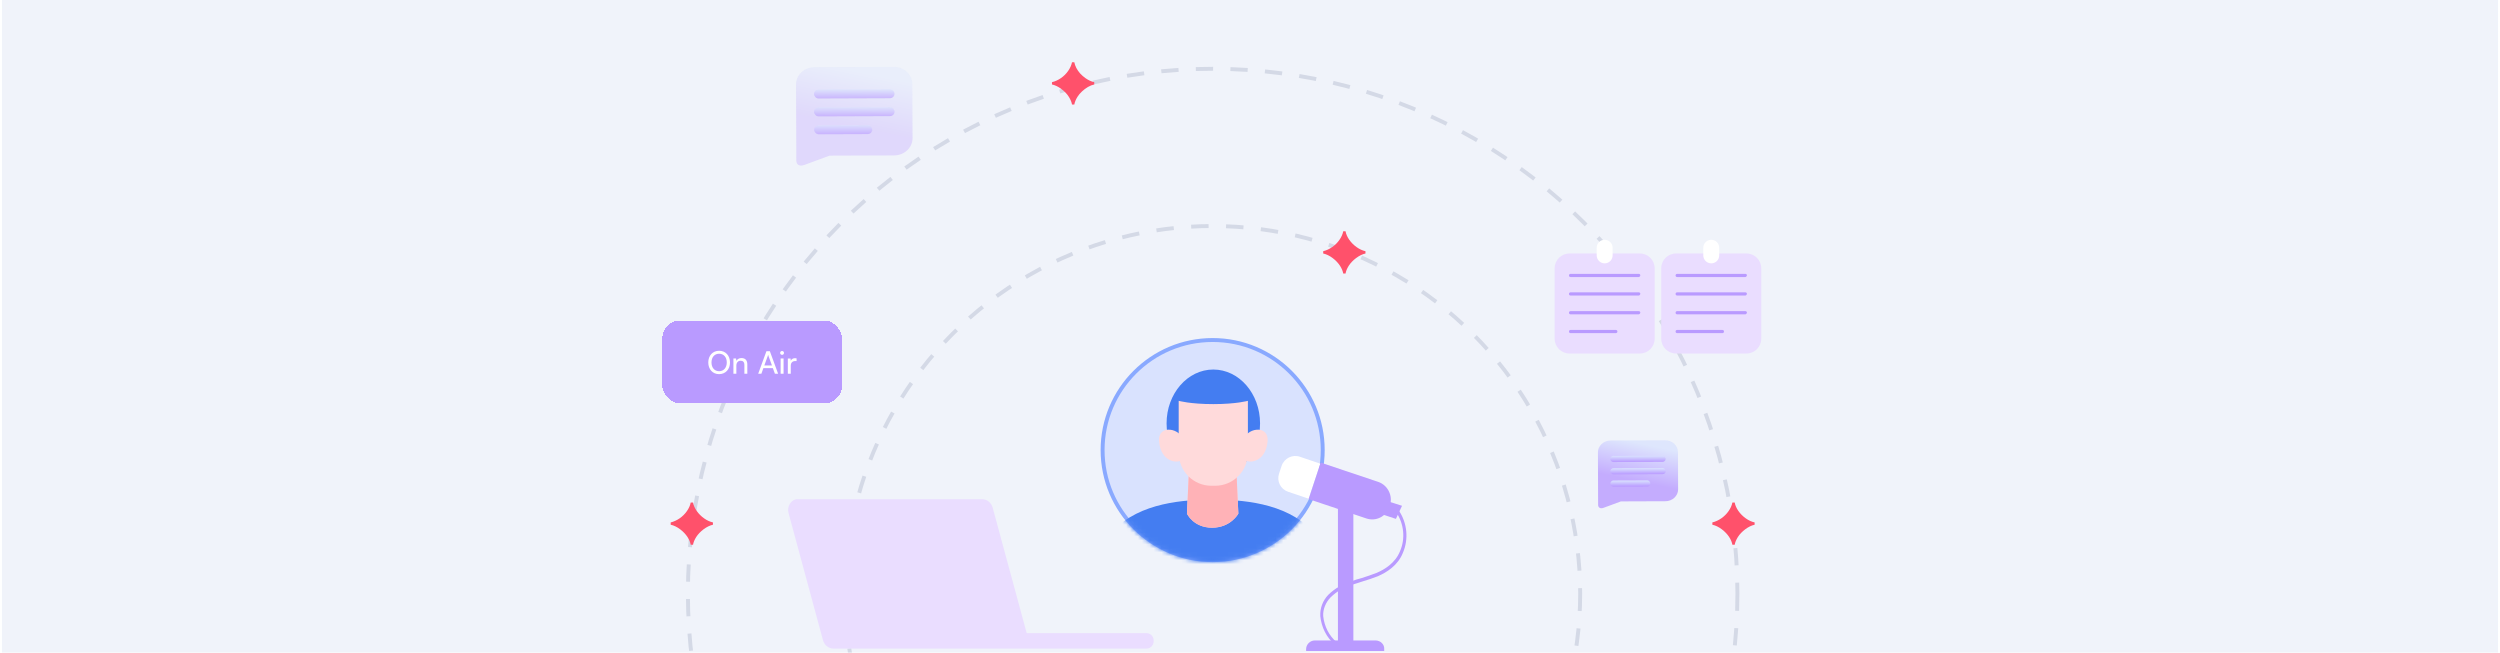 <svg width="636" height="166" viewBox="0 0 636 166" fill="none" xmlns="http://www.w3.org/2000/svg">
<g clip-path="url(#clip0_8723_35678)">
<rect width="635" height="166" transform="translate(0.5)" fill="#F0F3FA"/>
<circle cx="308.5" cy="151" r="133.5" stroke="#D4D9E6" stroke-dasharray="4.4 4.4"/>
<circle cx="308.5" cy="151" r="93.5" stroke="#D4D9E6" stroke-dasharray="4.44 4.44"/>
<circle cx="308.5" cy="114.5" r="28" fill="#D9E2FE" stroke="#89A9FF"/>
<mask id="mask0_8723_35678" style="mask-type:alpha" maskUnits="userSpaceOnUse" x="280" y="86" width="57" height="57">
<circle cx="308.5" cy="114.5" r="28" fill="#D9D9D9" stroke="white"/>
</mask>
<g mask="url(#mask0_8723_35678)">
<path d="M333.842 135.058C327.063 127.751 315.449 127.103 308.503 127.103C301.557 127.103 289.943 127.751 283.164 135.058C276.384 142.364 276.706 153.073 276.706 153.073C276.706 153.073 292.846 157.132 308.501 157.132C324.155 157.132 340.296 153.073 340.296 153.073C340.296 153.073 340.617 142.361 333.84 135.058H333.842Z" fill="#447DF1"/>
<path d="M308.668 121.421C315.235 121.421 320.558 115.285 320.558 107.715C320.558 100.145 315.235 94.008 308.668 94.008C302.101 94.008 296.777 100.145 296.777 107.715C296.777 115.285 302.101 121.421 308.668 121.421Z" fill="#447DF1"/>
<path d="M316.176 112.425C316.758 108.777 322.783 107.878 322.485 112.175C322.382 113.652 321.909 115.157 320.879 116.214C319.848 117.27 318.182 117.771 316.838 117.165" fill="#FFDADB"/>
<path d="M301.163 112.425C300.581 108.777 294.556 107.878 294.854 112.175C294.957 113.652 295.43 115.157 296.46 116.214C297.491 117.27 299.157 117.771 300.501 117.165" fill="#FFDADB"/>
<path d="M301.965 130.666C301.965 130.666 303.596 134.244 308.351 134.244C313.106 134.244 315.035 130.673 315.035 130.673L314.401 116.651H302.6L301.965 130.666Z" fill="#FFDADB"/>
<path d="M301.965 130.666C301.965 130.666 303.596 134.244 308.351 134.244C313.106 134.244 315.035 130.673 315.035 130.673L314.401 116.651H302.6L301.965 130.666Z" fill="#FFB2B7"/>
<path d="M308.185 123.577H309.153C313.744 123.572 317.461 119.831 317.464 115.214V101.968C317.464 101.968 314.573 102.805 308.663 102.805C302.752 102.805 299.859 101.968 299.859 101.968V115.214C299.859 119.834 303.586 123.58 308.18 123.577C308.18 123.577 308.182 123.577 308.185 123.577Z" fill="#FFDADB"/>
</g>
<g filter="url(#filter0_f_8723_35678)">
<path d="M417.18 64.485H399.268C397.187 64.485 395.5 66.172 395.5 68.253V86.165C395.5 88.246 397.187 89.933 399.268 89.933H417.18C419.261 89.933 420.948 88.246 420.948 86.165V68.253C420.948 66.172 419.261 64.485 417.18 64.485Z" fill="#EADDFF"/>
<path d="M416.897 70.482H399.554C399.311 70.482 399.148 70.32 399.148 70.077C399.148 69.834 399.311 69.672 399.554 69.672H416.897C417.14 69.672 417.303 69.834 417.303 70.077C417.222 70.32 417.059 70.482 416.897 70.482Z" fill="#B99AFF"/>
<path d="M416.897 75.183H399.554C399.311 75.183 399.148 75.021 399.148 74.778C399.148 74.535 399.311 74.373 399.554 74.373H416.897C417.14 74.373 417.303 74.535 417.303 74.778C417.222 75.021 417.059 75.183 416.897 75.183Z" fill="#B99AFF"/>
<path d="M416.897 79.965H399.554C399.311 79.965 399.148 79.803 399.148 79.559C399.148 79.316 399.311 79.154 399.554 79.154H416.897C417.14 79.154 417.303 79.316 417.303 79.559C417.222 79.803 417.059 79.965 416.897 79.965Z" fill="#B99AFF"/>
<path d="M411.062 84.746H399.554C399.311 84.746 399.148 84.584 399.148 84.341C399.148 84.098 399.311 83.936 399.554 83.936H411.062C411.305 83.936 411.467 84.098 411.467 84.341C411.467 84.584 411.305 84.746 411.062 84.746Z" fill="#B99AFF"/>
<path d="M410.251 64.971V63.026C410.251 61.907 409.344 61 408.225 61C407.106 61 406.199 61.907 406.199 63.026V64.971C406.199 66.09 407.106 66.997 408.225 66.997C409.344 66.997 410.251 66.09 410.251 64.971Z" fill="white"/>
<path d="M444.297 64.485H426.386C424.304 64.485 422.617 66.172 422.617 68.253V86.165C422.617 88.246 424.304 89.933 426.386 89.933H444.297C446.378 89.933 448.065 88.246 448.065 86.165V68.253C448.065 66.172 446.378 64.485 444.297 64.485Z" fill="#EADDFF"/>
<path d="M444.015 70.482H426.671C426.428 70.482 426.266 70.32 426.266 70.077C426.266 69.834 426.428 69.672 426.671 69.672H444.015C444.258 69.672 444.42 69.834 444.42 70.077C444.339 70.32 444.177 70.482 444.015 70.482Z" fill="#B99AFF"/>
<path d="M444.015 75.183H426.671C426.428 75.183 426.266 75.021 426.266 74.778C426.266 74.535 426.428 74.373 426.671 74.373H444.015C444.258 74.373 444.42 74.535 444.42 74.778C444.339 75.021 444.177 75.183 444.015 75.183Z" fill="#B99AFF"/>
<path d="M444.015 79.965H426.671C426.428 79.965 426.266 79.803 426.266 79.559C426.266 79.316 426.428 79.154 426.671 79.154H444.015C444.258 79.154 444.42 79.316 444.42 79.559C444.339 79.803 444.177 79.965 444.015 79.965Z" fill="#B99AFF"/>
<path d="M438.179 84.746H426.671C426.428 84.746 426.266 84.584 426.266 84.341C426.266 84.098 426.428 83.936 426.671 83.936H438.179C438.422 83.936 438.584 84.098 438.584 84.341C438.584 84.584 438.422 84.746 438.179 84.746Z" fill="#B99AFF"/>
<path d="M437.369 64.971V63.026C437.369 61.907 436.462 61 435.343 61C434.224 61 433.316 61.907 433.316 63.026V64.971C433.316 66.09 434.224 66.997 435.343 66.997C436.462 66.997 437.369 66.09 437.369 64.971Z" fill="white"/>
</g>
<g filter="url(#filter1_d_8723_35678)">
<rect x="168.5" y="77" width="45.716" height="21.086" rx="4.543" fill="#B99AFF" shape-rendering="crispEdges"/>
<path d="M185.711 87.665C185.711 89.414 184.566 90.638 182.936 90.638C181.314 90.638 180.185 89.414 180.185 87.665C180.185 85.924 181.322 84.691 182.944 84.691C184.574 84.691 185.711 85.916 185.711 87.665ZM184.892 87.665C184.892 86.329 184.113 85.447 182.944 85.447C181.775 85.447 181.004 86.329 181.004 87.665C181.004 89.001 181.775 89.891 182.944 89.891C184.113 89.891 184.892 88.993 184.892 87.665ZM187.328 90.543H186.58V86.655H187.256L187.336 87.251C187.582 86.806 188.075 86.544 188.624 86.544C189.649 86.544 190.118 87.172 190.118 88.166V90.543H189.371V88.333C189.371 87.546 189.005 87.228 188.433 87.228C187.733 87.228 187.328 87.728 187.328 88.484V90.543ZM193.693 90.543H192.882L194.981 84.795H195.848L197.955 90.543H197.136L196.619 89.112H194.202L193.693 90.543ZM195.315 86.035L194.441 88.436H196.389L195.506 86.035C195.466 85.924 195.426 85.788 195.411 85.701C195.395 85.781 195.355 85.916 195.315 86.035ZM198.957 85.733C198.687 85.733 198.465 85.51 198.465 85.24C198.465 84.962 198.687 84.747 198.957 84.747C199.228 84.747 199.45 84.962 199.45 85.24C199.45 85.51 199.228 85.733 198.957 85.733ZM198.592 90.543V86.655H199.339V90.543H198.592ZM202.65 86.623V87.307H202.316C201.609 87.307 201.171 87.736 201.171 88.484V90.543H200.424V86.663H201.124L201.171 87.251C201.33 86.846 201.72 86.576 202.253 86.576C202.388 86.576 202.499 86.591 202.65 86.623Z" fill="white"/>
</g>
<path d="M203.234 127H249.868C251.073 127 252.157 127.858 252.519 129.084L261.195 161.077H291.44C292.525 160.955 293.489 161.813 293.489 162.916C293.609 164.019 292.766 165 291.681 165H212.031C210.826 165 209.741 164.142 209.38 162.916L200.583 130.432C200.222 128.961 201.065 127.368 202.511 127H203.234Z" fill="#EADDFF"/>
<g filter="url(#filter2_f_8723_35678)">
<path d="M227.378 17.017L207.207 17.091C204.607 17.101 202.507 19.069 202.516 21.487L202.587 40.891C202.591 41.9 203.446 42.423 204.614 41.963L211.016 39.596L227.461 39.535C230.06 39.526 232.16 37.558 232.152 35.14L232.101 21.378C232.092 18.96 229.978 17.008 227.378 17.017Z" fill="url(#paint0_linear_8723_35678)" fill-opacity="0.3"/>
<rect x="207.105" y="31.884" width="14.793" height="2.276" rx="1.138" transform="rotate(-0.21 207.105 31.884)" fill="url(#paint1_linear_8723_35678)" fill-opacity="0.6"/>
<rect x="207.09" y="27.332" width="20.482" height="2.276" rx="1.138" transform="rotate(-0.21 207.09 27.332)" fill="url(#paint2_linear_8723_35678)" fill-opacity="0.6"/>
<rect x="207.074" y="22.781" width="20.482" height="2.276" rx="1.138" transform="rotate(-0.21 207.074 22.781)" fill="url(#paint3_linear_8723_35678)" fill-opacity="0.6"/>
</g>
<g filter="url(#filter3_f_8723_35678)">
<path d="M423.626 112.012L409.74 112.063C407.951 112.069 406.505 113.424 406.511 115.089L406.56 128.446C406.563 129.141 407.151 129.501 407.955 129.184L412.362 127.555L423.683 127.513C425.472 127.507 426.918 126.152 426.912 124.487L426.877 115.014C426.871 113.349 425.415 112.005 423.626 112.012Z" fill="url(#paint4_linear_8723_35678)" fill-opacity="0.8"/>
<rect x="409.672" y="122.246" width="10.183" height="1.567" rx="0.783" transform="rotate(-0.21 409.672 122.246)" fill="url(#paint5_linear_8723_35678)"/>
<rect x="409.66" y="119.113" width="14.1" height="1.567" rx="0.783" transform="rotate(-0.21 409.66 119.113)" fill="url(#paint6_linear_8723_35678)"/>
<rect x="409.648" y="115.98" width="14.1" height="1.567" rx="0.783" transform="rotate(-0.21 409.648 115.98)" fill="url(#paint7_linear_8723_35678)"/>
</g>
<path d="M335.887 117.96L330.687 116.195C328.829 115.545 326.694 116.567 326.044 118.517L325.394 120.467C324.744 122.417 325.765 124.46 327.715 125.11L332.915 126.874L335.887 117.96Z" fill="white"/>
<path d="M350.652 122.603L335.98 117.681L332.916 126.967L347.588 131.889C350.002 132.724 352.695 131.424 353.438 128.917L353.623 128.453C354.366 126.131 353.066 123.438 350.652 122.603Z" fill="#B99AFF"/>
<path d="M352.992 127.505L356.676 128.671L355.125 132.003L351.053 130.67L352.992 127.505Z" fill="#B99AFF"/>
<path d="M349.914 162.928H334.499C333.292 162.928 332.271 163.949 332.271 165.156V165.621H352.143V165.156C352.235 163.949 351.214 162.928 349.914 162.928Z" fill="#B99AFF"/>
<path d="M342.377 124.693C341.242 124.693 340.369 125.409 340.369 126.34V163.49H344.299V126.34C344.386 125.409 343.513 124.693 342.377 124.693Z" fill="#B99AFF"/>
<path d="M339.77 164.052C339.863 164.052 339.955 163.956 340.048 163.956C340.233 163.763 340.233 163.57 340.048 163.377C338.103 161.738 336.899 159.327 336.621 156.723C336.528 154.987 337.269 153.251 338.473 151.998C340.048 150.455 341.993 149.298 344.123 148.719C344.957 148.43 345.791 148.237 346.532 147.947C347.921 147.562 349.218 147.08 350.515 146.597C352.737 145.633 355.609 143.897 356.906 140.618C358.388 137.146 358.017 133.096 355.887 129.914C355.794 129.721 355.516 129.721 355.331 129.817C355.146 129.914 355.146 130.203 355.238 130.396C357.183 133.289 357.554 137.05 356.165 140.232C354.96 143.222 352.274 144.861 350.237 145.729C348.94 146.212 347.643 146.694 346.346 147.08C345.513 147.272 344.679 147.562 343.846 147.851C341.623 148.526 339.585 149.683 337.918 151.323C336.528 152.769 335.787 154.698 335.88 156.723C336.158 159.52 337.455 162.22 339.585 163.956C339.647 163.956 339.708 163.988 339.77 164.052Z" fill="#B99AFF"/>
<path d="M341.719 69.588C341.509 68.384 340.655 66.872 339.031 65.654C338.233 65.052 337.421 64.66 336.623 64.492V63.904C338.205 63.526 339.759 62.462 340.753 61.02C341.257 60.292 341.579 59.578 341.719 58.836H342.307C342.545 60.25 343.637 61.818 345.121 62.868C345.849 63.386 346.605 63.736 347.375 63.904V64.492C345.821 64.814 344.015 66.2 343.119 67.614C342.671 68.328 342.405 68.986 342.307 69.588H341.719Z" fill="#FF516B"/>
<path d="M272.719 26.588C272.617 25.981 272.346 25.328 271.907 24.628C271.469 23.919 270.843 23.261 270.031 22.654C269.229 22.047 268.426 21.66 267.623 21.492V20.904C268.417 20.717 269.177 20.372 269.905 19.868C270.643 19.355 271.259 18.739 271.753 18.02C272.257 17.283 272.579 16.555 272.719 15.836H273.307C273.391 16.303 273.559 16.783 273.811 17.278C274.063 17.763 274.385 18.23 274.777 18.678C275.179 19.117 275.627 19.513 276.121 19.868C276.859 20.391 277.61 20.736 278.375 20.904V21.492C277.862 21.595 277.33 21.805 276.779 22.122C276.238 22.439 275.734 22.817 275.267 23.256C274.801 23.685 274.418 24.138 274.119 24.614C273.681 25.314 273.41 25.972 273.307 26.588H272.719Z" fill="#FF516B"/>
<path d="M175.719 138.588C175.509 137.384 174.655 135.872 173.031 134.654C172.233 134.052 171.421 133.66 170.623 133.492V132.904C172.205 132.526 173.759 131.462 174.753 130.02C175.257 129.292 175.579 128.578 175.719 127.836H176.307C176.545 129.25 177.637 130.818 179.121 131.868C179.849 132.386 180.605 132.736 181.375 132.904V133.492C179.821 133.814 178.015 135.2 177.119 136.614C176.671 137.328 176.405 137.986 176.307 138.588H175.719Z" fill="#FF516B"/>
<path d="M440.719 138.588C440.509 137.384 439.655 135.872 438.031 134.654C437.233 134.052 436.421 133.66 435.623 133.492V132.904C437.205 132.526 438.759 131.462 439.753 130.02C440.257 129.292 440.579 128.578 440.719 127.836H441.307C441.545 129.25 442.637 130.818 444.121 131.868C444.849 132.386 445.605 132.736 446.375 132.904V133.492C444.821 133.814 443.015 135.2 442.119 136.614C441.671 137.328 441.405 137.986 441.307 138.588H440.719Z" fill="#FF516B"/>
</g>
<defs>
<filter id="filter0_f_8723_35678" x="392.804" y="58.304" width="57.958" height="34.324" filterUnits="userSpaceOnUse" color-interpolation-filters="sRGB">
<feFlood flood-opacity="0" result="BackgroundImageFix"/>
<feBlend mode="normal" in="SourceGraphic" in2="BackgroundImageFix" result="shape"/>
<feGaussianBlur stdDeviation="1.348" result="effect1_foregroundBlur_8723_35678"/>
</filter>
<filter id="filter1_d_8723_35678" x="154.87" y="67.914" width="72.974" height="48.346" filterUnits="userSpaceOnUse" color-interpolation-filters="sRGB">
<feFlood flood-opacity="0" result="BackgroundImageFix"/>
<feColorMatrix in="SourceAlpha" type="matrix" values="0 0 0 0 0 0 0 0 0 0 0 0 0 0 0 0 0 0 127 0" result="hardAlpha"/>
<feOffset dy="4.543"/>
<feGaussianBlur stdDeviation="6.815"/>
<feComposite in2="hardAlpha" operator="out"/>
<feColorMatrix type="matrix" values="0 0 0 0 0.036 0 0 0 0 0.053 0 0 0 0 0.1 0 0 0 0.1 0"/>
<feBlend mode="normal" in2="BackgroundImageFix" result="effect1_dropShadow_8723_35678"/>
<feBlend mode="normal" in="SourceGraphic" in2="effect1_dropShadow_8723_35678" result="shape"/>
</filter>
<filter id="filter2_f_8723_35678" x="199.632" y="14.133" width="35.405" height="30.882" filterUnits="userSpaceOnUse" color-interpolation-filters="sRGB">
<feFlood flood-opacity="0" result="BackgroundImageFix"/>
<feBlend mode="normal" in="SourceGraphic" in2="BackgroundImageFix" result="shape"/>
<feGaussianBlur stdDeviation="1.442" result="effect1_foregroundBlur_8723_35678"/>
</filter>
<filter id="filter3_f_8723_35678" x="403.628" y="109.128" width="26.166" height="23.056" filterUnits="userSpaceOnUse" color-interpolation-filters="sRGB">
<feFlood flood-opacity="0" result="BackgroundImageFix"/>
<feBlend mode="normal" in="SourceGraphic" in2="BackgroundImageFix" result="shape"/>
<feGaussianBlur stdDeviation="1.442" result="effect1_foregroundBlur_8723_35678"/>
</filter>
<linearGradient id="paint0_linear_8723_35678" x1="217.936" y1="18.24" x2="215.112" y2="31.715" gradientUnits="userSpaceOnUse">
<stop stop-color="#D9E2FE"/>
<stop offset="1" stop-color="#B99AFF"/>
</linearGradient>
<linearGradient id="paint1_linear_8723_35678" x1="214.502" y1="31.884" x2="214.502" y2="34.16" gradientUnits="userSpaceOnUse">
<stop stop-color="#D9E2FE"/>
<stop offset="1" stop-color="#B99AFF"/>
</linearGradient>
<linearGradient id="paint2_linear_8723_35678" x1="217.331" y1="27.332" x2="217.331" y2="29.608" gradientUnits="userSpaceOnUse">
<stop stop-color="#D9E2FE"/>
<stop offset="1" stop-color="#B99AFF"/>
</linearGradient>
<linearGradient id="paint3_linear_8723_35678" x1="217.315" y1="22.781" x2="217.315" y2="25.057" gradientUnits="userSpaceOnUse">
<stop stop-color="#D9E2FE"/>
<stop offset="1" stop-color="#B99AFF"/>
</linearGradient>
<linearGradient id="paint4_linear_8723_35678" x1="417.126" y1="112.853" x2="415.182" y2="122.13" gradientUnits="userSpaceOnUse">
<stop stop-color="#D9E2FE"/>
<stop offset="1" stop-color="#B99AFF"/>
</linearGradient>
<linearGradient id="paint5_linear_8723_35678" x1="414.763" y1="122.246" x2="414.763" y2="123.813" gradientUnits="userSpaceOnUse">
<stop stop-color="#D9E2FE"/>
<stop offset="1" stop-color="#B99AFF"/>
</linearGradient>
<linearGradient id="paint6_linear_8723_35678" x1="416.71" y1="119.113" x2="416.71" y2="120.679" gradientUnits="userSpaceOnUse">
<stop stop-color="#D9E2FE"/>
<stop offset="1" stop-color="#B99AFF"/>
</linearGradient>
<linearGradient id="paint7_linear_8723_35678" x1="416.698" y1="115.98" x2="416.698" y2="117.547" gradientUnits="userSpaceOnUse">
<stop stop-color="#D9E2FE"/>
<stop offset="1" stop-color="#B99AFF"/>
</linearGradient>
<clipPath id="clip0_8723_35678">
<rect width="635" height="166" fill="white" transform="translate(0.5)"/>
</clipPath>
</defs>
</svg>
